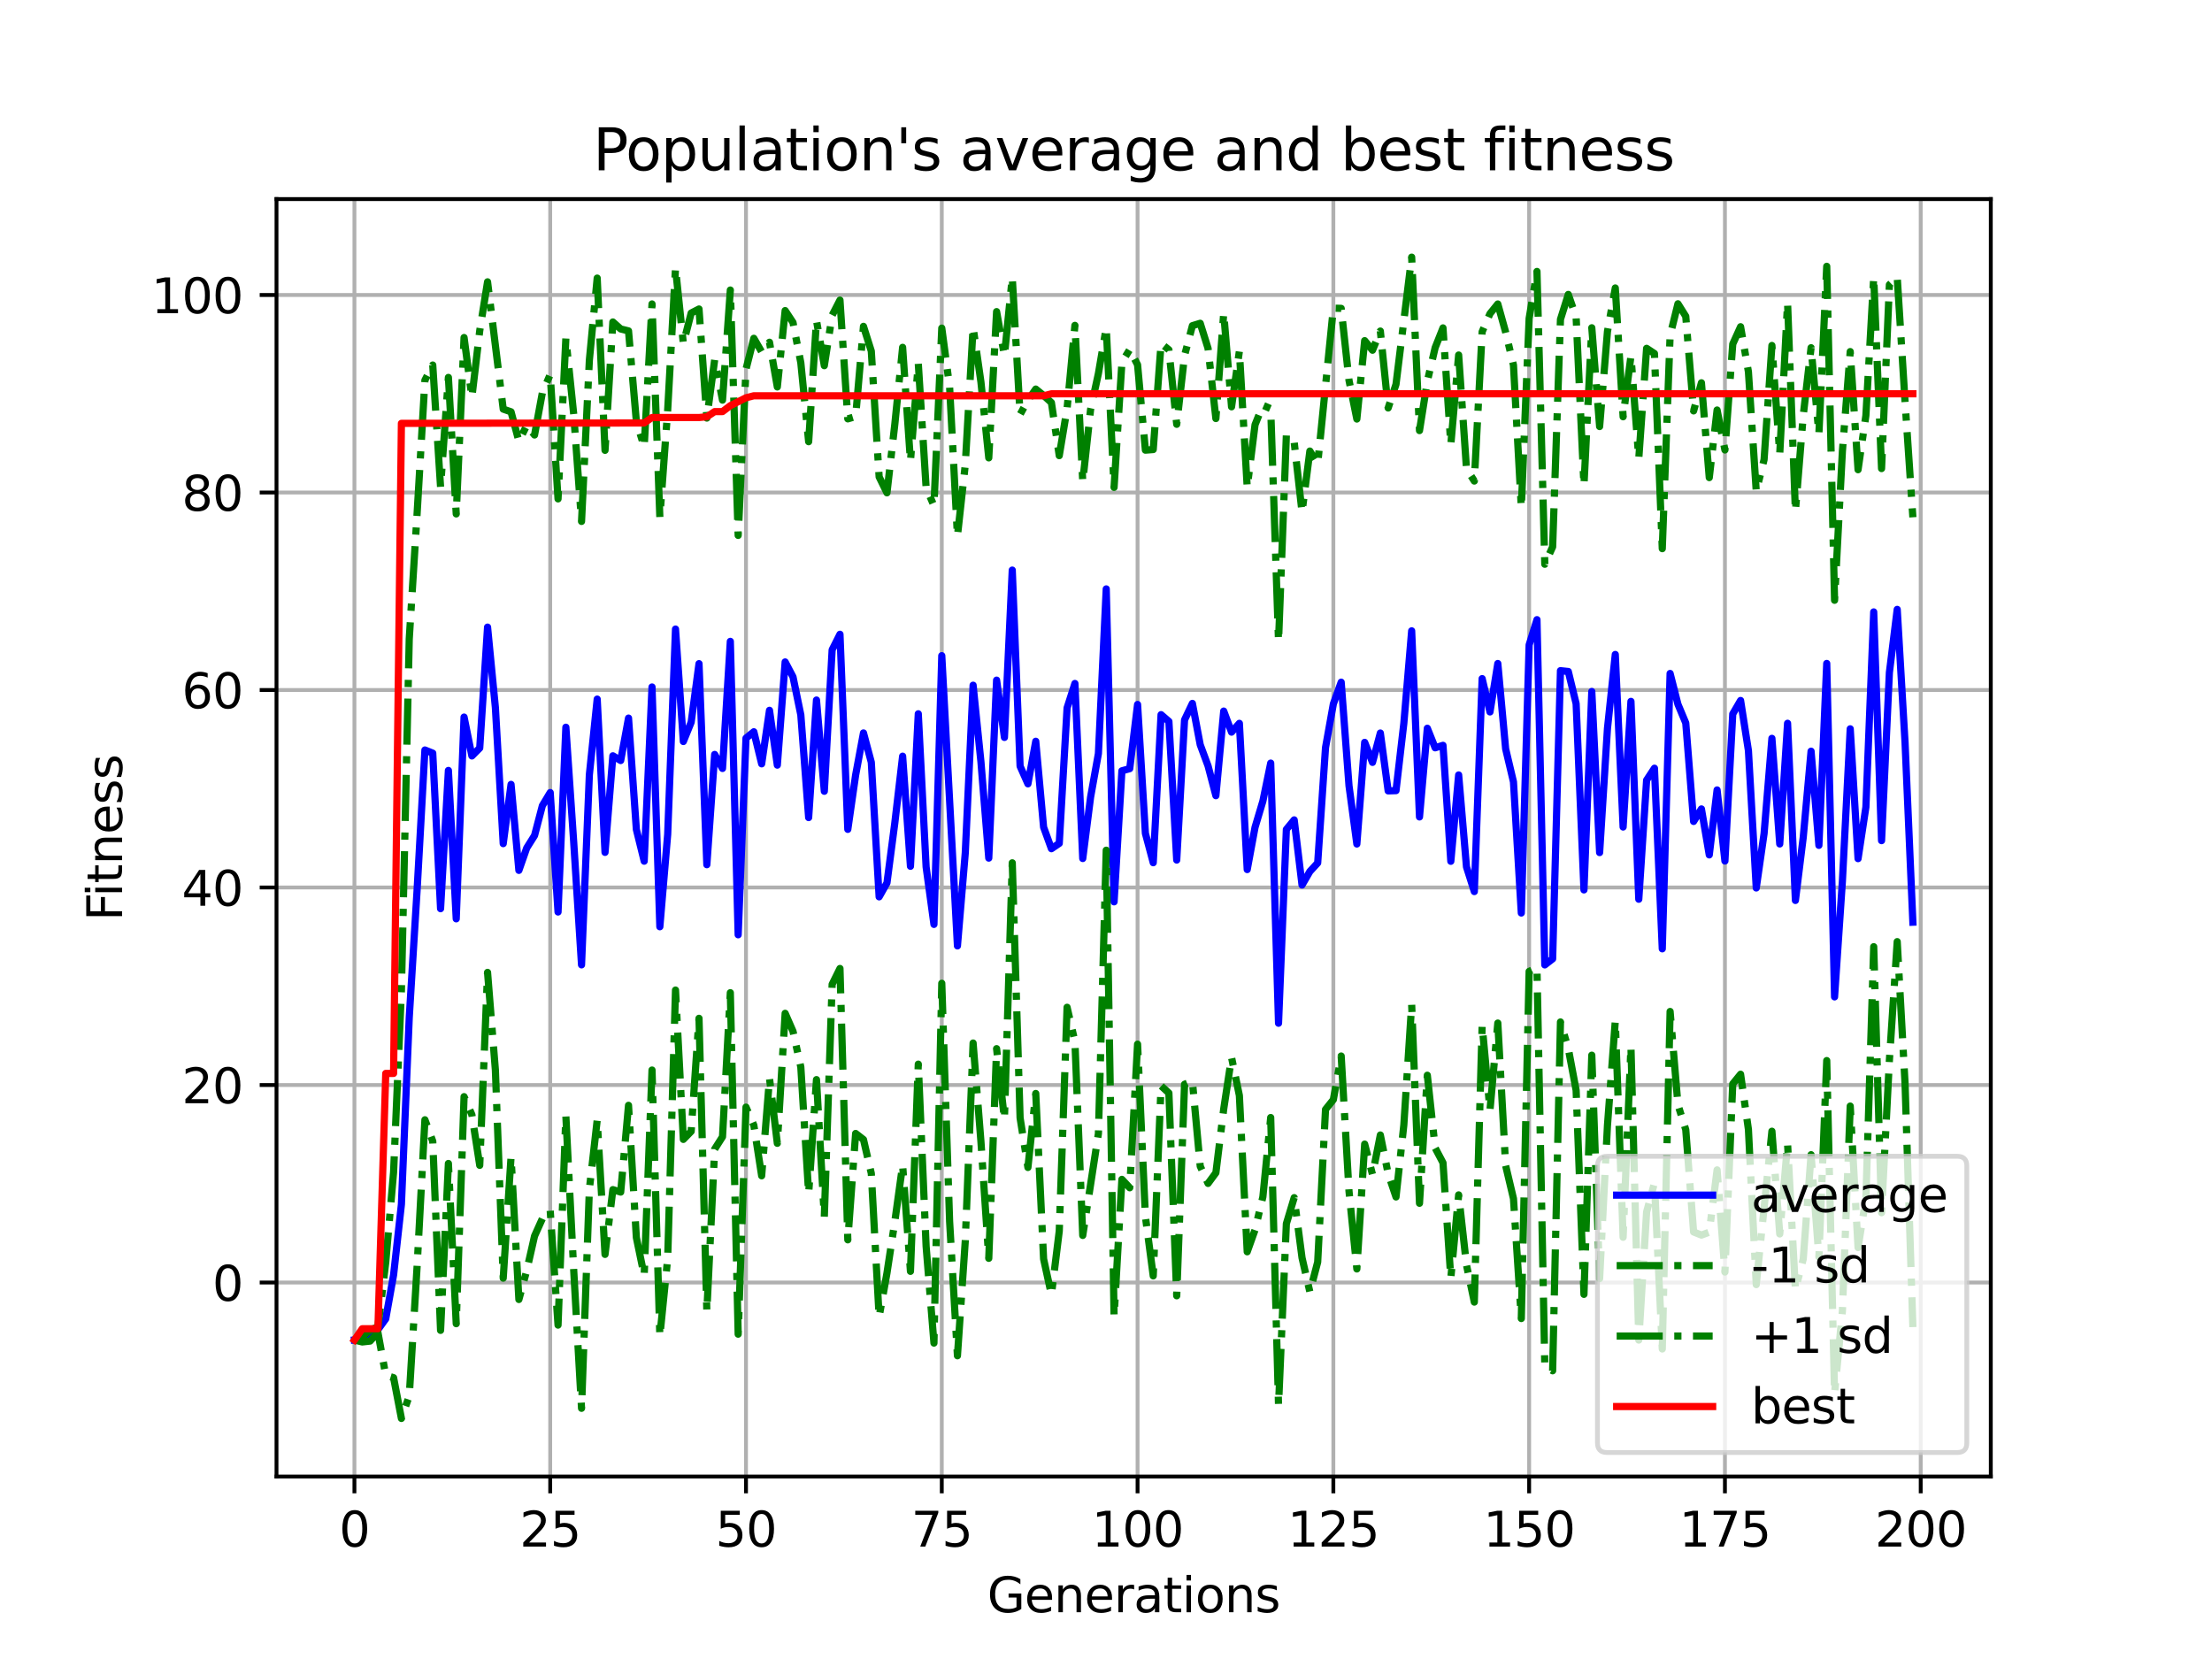 <?xml version="1.0" encoding="utf-8" standalone="no"?>
<!DOCTYPE svg PUBLIC "-//W3C//DTD SVG 1.1//EN"
  "http://www.w3.org/Graphics/SVG/1.1/DTD/svg11.dtd">
<svg xmlns:xlink="http://www.w3.org/1999/xlink" width="460.8pt" height="345.6pt" viewBox="0 0 460.8 345.6" xmlns="http://www.w3.org/2000/svg" version="1.1">
 <defs>
  <style type="text/css">*{stroke-linejoin: round; stroke-linecap: butt}</style>
 </defs>
 <g id="figure_1">
  <g id="patch_1">
   <path d="M 0 345.6 
L 460.8 345.6 
L 460.8 0 
L 0 0 
z
" style="fill: #ffffff"/>
  </g>
  <g id="axes_1">
   <g id="patch_2">
    <path d="M 57.6 307.584 
L 414.72 307.584 
L 414.72 41.472 
L 57.6 41.472 
z
" style="fill: #ffffff"/>
   </g>
   <g id="matplotlib.axis_1">
    <g id="xtick_1">
     <g id="line2d_1">
      <path d="M 73.833 307.584 
L 73.833 41.472 
" clip-path="url(#p648a06eda9)" style="fill: none; stroke: #b0b0b0; stroke-width: 0.8; stroke-linecap: square"/>
     </g>
     <g id="line2d_2">
      <defs>
       <path id="m2af82d0d90" d="M 0 0 
L 0 3.5 
" style="stroke: #000000; stroke-width: 0.8"/>
      </defs>
      <g>
       <use xlink:href="#m2af82d0d90" x="73.833" y="307.584" style="stroke: #000000; stroke-width: 0.8"/>
      </g>
     </g>
     <g id="text_1">
      <!-- 0 -->
      <g transform="translate(70.651 322.182)scale(0.1 -0.1)">
       <defs>
        <path id="DejaVuSans-30" d="M 2034 4250 
Q 1547 4250 1301 3770 
Q 1056 3291 1056 2328 
Q 1056 1369 1301 889 
Q 1547 409 2034 409 
Q 2525 409 2770 889 
Q 3016 1369 3016 2328 
Q 3016 3291 2770 3770 
Q 2525 4250 2034 4250 
z
M 2034 4750 
Q 2819 4750 3233 4129 
Q 3647 3509 3647 2328 
Q 3647 1150 3233 529 
Q 2819 -91 2034 -91 
Q 1250 -91 836 529 
Q 422 1150 422 2328 
Q 422 3509 836 4129 
Q 1250 4750 2034 4750 
z
" transform="scale(0.016)"/>
       </defs>
       <use xlink:href="#DejaVuSans-30"/>
      </g>
     </g>
    </g>
    <g id="xtick_2">
     <g id="line2d_3">
      <path d="M 114.618 307.584 
L 114.618 41.472 
" clip-path="url(#p648a06eda9)" style="fill: none; stroke: #b0b0b0; stroke-width: 0.8; stroke-linecap: square"/>
     </g>
     <g id="line2d_4">
      <g>
       <use xlink:href="#m2af82d0d90" x="114.618" y="307.584" style="stroke: #000000; stroke-width: 0.8"/>
      </g>
     </g>
     <g id="text_2">
      <!-- 25 -->
      <g transform="translate(108.256 322.182)scale(0.1 -0.1)">
       <defs>
        <path id="DejaVuSans-32" d="M 1228 531 
L 3431 531 
L 3431 0 
L 469 0 
L 469 531 
Q 828 903 1448 1529 
Q 2069 2156 2228 2338 
Q 2531 2678 2651 2914 
Q 2772 3150 2772 3378 
Q 2772 3750 2511 3984 
Q 2250 4219 1831 4219 
Q 1534 4219 1204 4116 
Q 875 4013 500 3803 
L 500 4441 
Q 881 4594 1212 4672 
Q 1544 4750 1819 4750 
Q 2544 4750 2975 4387 
Q 3406 4025 3406 3419 
Q 3406 3131 3298 2873 
Q 3191 2616 2906 2266 
Q 2828 2175 2409 1742 
Q 1991 1309 1228 531 
z
" transform="scale(0.016)"/>
        <path id="DejaVuSans-35" d="M 691 4666 
L 3169 4666 
L 3169 4134 
L 1269 4134 
L 1269 2991 
Q 1406 3038 1543 3061 
Q 1681 3084 1819 3084 
Q 2600 3084 3056 2656 
Q 3513 2228 3513 1497 
Q 3513 744 3044 326 
Q 2575 -91 1722 -91 
Q 1428 -91 1123 -41 
Q 819 9 494 109 
L 494 744 
Q 775 591 1075 516 
Q 1375 441 1709 441 
Q 2250 441 2565 725 
Q 2881 1009 2881 1497 
Q 2881 1984 2565 2268 
Q 2250 2553 1709 2553 
Q 1456 2553 1204 2497 
Q 953 2441 691 2322 
L 691 4666 
z
" transform="scale(0.016)"/>
       </defs>
       <use xlink:href="#DejaVuSans-32"/>
       <use xlink:href="#DejaVuSans-35" x="63.623"/>
      </g>
     </g>
    </g>
    <g id="xtick_3">
     <g id="line2d_5">
      <path d="M 155.404 307.584 
L 155.404 41.472 
" clip-path="url(#p648a06eda9)" style="fill: none; stroke: #b0b0b0; stroke-width: 0.8; stroke-linecap: square"/>
     </g>
     <g id="line2d_6">
      <g>
       <use xlink:href="#m2af82d0d90" x="155.404" y="307.584" style="stroke: #000000; stroke-width: 0.8"/>
      </g>
     </g>
     <g id="text_3">
      <!-- 50 -->
      <g transform="translate(149.042 322.182)scale(0.1 -0.1)">
       <use xlink:href="#DejaVuSans-35"/>
       <use xlink:href="#DejaVuSans-30" x="63.623"/>
      </g>
     </g>
    </g>
    <g id="xtick_4">
     <g id="line2d_7">
      <path d="M 196.19 307.584 
L 196.19 41.472 
" clip-path="url(#p648a06eda9)" style="fill: none; stroke: #b0b0b0; stroke-width: 0.8; stroke-linecap: square"/>
     </g>
     <g id="line2d_8">
      <g>
       <use xlink:href="#m2af82d0d90" x="196.19" y="307.584" style="stroke: #000000; stroke-width: 0.8"/>
      </g>
     </g>
     <g id="text_4">
      <!-- 75 -->
      <g transform="translate(189.827 322.182)scale(0.1 -0.1)">
       <defs>
        <path id="DejaVuSans-37" d="M 525 4666 
L 3525 4666 
L 3525 4397 
L 1831 0 
L 1172 0 
L 2766 4134 
L 525 4134 
L 525 4666 
z
" transform="scale(0.016)"/>
       </defs>
       <use xlink:href="#DejaVuSans-37"/>
       <use xlink:href="#DejaVuSans-35" x="63.623"/>
      </g>
     </g>
    </g>
    <g id="xtick_5">
     <g id="line2d_9">
      <path d="M 236.976 307.584 
L 236.976 41.472 
" clip-path="url(#p648a06eda9)" style="fill: none; stroke: #b0b0b0; stroke-width: 0.8; stroke-linecap: square"/>
     </g>
     <g id="line2d_10">
      <g>
       <use xlink:href="#m2af82d0d90" x="236.976" y="307.584" style="stroke: #000000; stroke-width: 0.8"/>
      </g>
     </g>
     <g id="text_5">
      <!-- 100 -->
      <g transform="translate(227.432 322.182)scale(0.1 -0.1)">
       <defs>
        <path id="DejaVuSans-31" d="M 794 531 
L 1825 531 
L 1825 4091 
L 703 3866 
L 703 4441 
L 1819 4666 
L 2450 4666 
L 2450 531 
L 3481 531 
L 3481 0 
L 794 0 
L 794 531 
z
" transform="scale(0.016)"/>
       </defs>
       <use xlink:href="#DejaVuSans-31"/>
       <use xlink:href="#DejaVuSans-30" x="63.623"/>
       <use xlink:href="#DejaVuSans-30" x="127.246"/>
      </g>
     </g>
    </g>
    <g id="xtick_6">
     <g id="line2d_11">
      <path d="M 277.761 307.584 
L 277.761 41.472 
" clip-path="url(#p648a06eda9)" style="fill: none; stroke: #b0b0b0; stroke-width: 0.8; stroke-linecap: square"/>
     </g>
     <g id="line2d_12">
      <g>
       <use xlink:href="#m2af82d0d90" x="277.761" y="307.584" style="stroke: #000000; stroke-width: 0.8"/>
      </g>
     </g>
     <g id="text_6">
      <!-- 125 -->
      <g transform="translate(268.218 322.182)scale(0.1 -0.1)">
       <use xlink:href="#DejaVuSans-31"/>
       <use xlink:href="#DejaVuSans-32" x="63.623"/>
       <use xlink:href="#DejaVuSans-35" x="127.246"/>
      </g>
     </g>
    </g>
    <g id="xtick_7">
     <g id="line2d_13">
      <path d="M 318.547 307.584 
L 318.547 41.472 
" clip-path="url(#p648a06eda9)" style="fill: none; stroke: #b0b0b0; stroke-width: 0.8; stroke-linecap: square"/>
     </g>
     <g id="line2d_14">
      <g>
       <use xlink:href="#m2af82d0d90" x="318.547" y="307.584" style="stroke: #000000; stroke-width: 0.8"/>
      </g>
     </g>
     <g id="text_7">
      <!-- 150 -->
      <g transform="translate(309.003 322.182)scale(0.1 -0.1)">
       <use xlink:href="#DejaVuSans-31"/>
       <use xlink:href="#DejaVuSans-35" x="63.623"/>
       <use xlink:href="#DejaVuSans-30" x="127.246"/>
      </g>
     </g>
    </g>
    <g id="xtick_8">
     <g id="line2d_15">
      <path d="M 359.333 307.584 
L 359.333 41.472 
" clip-path="url(#p648a06eda9)" style="fill: none; stroke: #b0b0b0; stroke-width: 0.8; stroke-linecap: square"/>
     </g>
     <g id="line2d_16">
      <g>
       <use xlink:href="#m2af82d0d90" x="359.333" y="307.584" style="stroke: #000000; stroke-width: 0.8"/>
      </g>
     </g>
     <g id="text_8">
      <!-- 175 -->
      <g transform="translate(349.789 322.182)scale(0.1 -0.1)">
       <use xlink:href="#DejaVuSans-31"/>
       <use xlink:href="#DejaVuSans-37" x="63.623"/>
       <use xlink:href="#DejaVuSans-35" x="127.246"/>
      </g>
     </g>
    </g>
    <g id="xtick_9">
     <g id="line2d_17">
      <path d="M 400.119 307.584 
L 400.119 41.472 
" clip-path="url(#p648a06eda9)" style="fill: none; stroke: #b0b0b0; stroke-width: 0.8; stroke-linecap: square"/>
     </g>
     <g id="line2d_18">
      <g>
       <use xlink:href="#m2af82d0d90" x="400.119" y="307.584" style="stroke: #000000; stroke-width: 0.8"/>
      </g>
     </g>
     <g id="text_9">
      <!-- 200 -->
      <g transform="translate(390.575 322.182)scale(0.1 -0.1)">
       <use xlink:href="#DejaVuSans-32"/>
       <use xlink:href="#DejaVuSans-30" x="63.623"/>
       <use xlink:href="#DejaVuSans-30" x="127.246"/>
      </g>
     </g>
    </g>
    <g id="text_10">
     <!-- Generations -->
     <g transform="translate(205.662 335.861)scale(0.1 -0.1)">
      <defs>
       <path id="DejaVuSans-47" d="M 3809 666 
L 3809 1919 
L 2778 1919 
L 2778 2438 
L 4434 2438 
L 4434 434 
Q 4069 175 3628 42 
Q 3188 -91 2688 -91 
Q 1594 -91 976 548 
Q 359 1188 359 2328 
Q 359 3472 976 4111 
Q 1594 4750 2688 4750 
Q 3144 4750 3555 4637 
Q 3966 4525 4313 4306 
L 4313 3634 
Q 3963 3931 3569 4081 
Q 3175 4231 2741 4231 
Q 1884 4231 1454 3753 
Q 1025 3275 1025 2328 
Q 1025 1384 1454 906 
Q 1884 428 2741 428 
Q 3075 428 3337 486 
Q 3600 544 3809 666 
z
" transform="scale(0.016)"/>
       <path id="DejaVuSans-65" d="M 3597 1894 
L 3597 1613 
L 953 1613 
Q 991 1019 1311 708 
Q 1631 397 2203 397 
Q 2534 397 2845 478 
Q 3156 559 3463 722 
L 3463 178 
Q 3153 47 2828 -22 
Q 2503 -91 2169 -91 
Q 1331 -91 842 396 
Q 353 884 353 1716 
Q 353 2575 817 3079 
Q 1281 3584 2069 3584 
Q 2775 3584 3186 3129 
Q 3597 2675 3597 1894 
z
M 3022 2063 
Q 3016 2534 2758 2815 
Q 2500 3097 2075 3097 
Q 1594 3097 1305 2825 
Q 1016 2553 972 2059 
L 3022 2063 
z
" transform="scale(0.016)"/>
       <path id="DejaVuSans-6e" d="M 3513 2113 
L 3513 0 
L 2938 0 
L 2938 2094 
Q 2938 2591 2744 2837 
Q 2550 3084 2163 3084 
Q 1697 3084 1428 2787 
Q 1159 2491 1159 1978 
L 1159 0 
L 581 0 
L 581 3500 
L 1159 3500 
L 1159 2956 
Q 1366 3272 1645 3428 
Q 1925 3584 2291 3584 
Q 2894 3584 3203 3211 
Q 3513 2838 3513 2113 
z
" transform="scale(0.016)"/>
       <path id="DejaVuSans-72" d="M 2631 2963 
Q 2534 3019 2420 3045 
Q 2306 3072 2169 3072 
Q 1681 3072 1420 2755 
Q 1159 2438 1159 1844 
L 1159 0 
L 581 0 
L 581 3500 
L 1159 3500 
L 1159 2956 
Q 1341 3275 1631 3429 
Q 1922 3584 2338 3584 
Q 2397 3584 2469 3576 
Q 2541 3569 2628 3553 
L 2631 2963 
z
" transform="scale(0.016)"/>
       <path id="DejaVuSans-61" d="M 2194 1759 
Q 1497 1759 1228 1600 
Q 959 1441 959 1056 
Q 959 750 1161 570 
Q 1363 391 1709 391 
Q 2188 391 2477 730 
Q 2766 1069 2766 1631 
L 2766 1759 
L 2194 1759 
z
M 3341 1997 
L 3341 0 
L 2766 0 
L 2766 531 
Q 2569 213 2275 61 
Q 1981 -91 1556 -91 
Q 1019 -91 701 211 
Q 384 513 384 1019 
Q 384 1609 779 1909 
Q 1175 2209 1959 2209 
L 2766 2209 
L 2766 2266 
Q 2766 2663 2505 2880 
Q 2244 3097 1772 3097 
Q 1472 3097 1187 3025 
Q 903 2953 641 2809 
L 641 3341 
Q 956 3463 1253 3523 
Q 1550 3584 1831 3584 
Q 2591 3584 2966 3190 
Q 3341 2797 3341 1997 
z
" transform="scale(0.016)"/>
       <path id="DejaVuSans-74" d="M 1172 4494 
L 1172 3500 
L 2356 3500 
L 2356 3053 
L 1172 3053 
L 1172 1153 
Q 1172 725 1289 603 
Q 1406 481 1766 481 
L 2356 481 
L 2356 0 
L 1766 0 
Q 1100 0 847 248 
Q 594 497 594 1153 
L 594 3053 
L 172 3053 
L 172 3500 
L 594 3500 
L 594 4494 
L 1172 4494 
z
" transform="scale(0.016)"/>
       <path id="DejaVuSans-69" d="M 603 3500 
L 1178 3500 
L 1178 0 
L 603 0 
L 603 3500 
z
M 603 4863 
L 1178 4863 
L 1178 4134 
L 603 4134 
L 603 4863 
z
" transform="scale(0.016)"/>
       <path id="DejaVuSans-6f" d="M 1959 3097 
Q 1497 3097 1228 2736 
Q 959 2375 959 1747 
Q 959 1119 1226 758 
Q 1494 397 1959 397 
Q 2419 397 2687 759 
Q 2956 1122 2956 1747 
Q 2956 2369 2687 2733 
Q 2419 3097 1959 3097 
z
M 1959 3584 
Q 2709 3584 3137 3096 
Q 3566 2609 3566 1747 
Q 3566 888 3137 398 
Q 2709 -91 1959 -91 
Q 1206 -91 779 398 
Q 353 888 353 1747 
Q 353 2609 779 3096 
Q 1206 3584 1959 3584 
z
" transform="scale(0.016)"/>
       <path id="DejaVuSans-73" d="M 2834 3397 
L 2834 2853 
Q 2591 2978 2328 3040 
Q 2066 3103 1784 3103 
Q 1356 3103 1142 2972 
Q 928 2841 928 2578 
Q 928 2378 1081 2264 
Q 1234 2150 1697 2047 
L 1894 2003 
Q 2506 1872 2764 1633 
Q 3022 1394 3022 966 
Q 3022 478 2636 193 
Q 2250 -91 1575 -91 
Q 1294 -91 989 -36 
Q 684 19 347 128 
L 347 722 
Q 666 556 975 473 
Q 1284 391 1588 391 
Q 1994 391 2212 530 
Q 2431 669 2431 922 
Q 2431 1156 2273 1281 
Q 2116 1406 1581 1522 
L 1381 1569 
Q 847 1681 609 1914 
Q 372 2147 372 2553 
Q 372 3047 722 3315 
Q 1072 3584 1716 3584 
Q 2034 3584 2315 3537 
Q 2597 3491 2834 3397 
z
" transform="scale(0.016)"/>
      </defs>
      <use xlink:href="#DejaVuSans-47"/>
      <use xlink:href="#DejaVuSans-65" x="77.49"/>
      <use xlink:href="#DejaVuSans-6e" x="139.014"/>
      <use xlink:href="#DejaVuSans-65" x="202.393"/>
      <use xlink:href="#DejaVuSans-72" x="263.916"/>
      <use xlink:href="#DejaVuSans-61" x="305.029"/>
      <use xlink:href="#DejaVuSans-74" x="366.309"/>
      <use xlink:href="#DejaVuSans-69" x="405.518"/>
      <use xlink:href="#DejaVuSans-6f" x="433.301"/>
      <use xlink:href="#DejaVuSans-6e" x="494.482"/>
      <use xlink:href="#DejaVuSans-73" x="557.861"/>
     </g>
    </g>
   </g>
   <g id="matplotlib.axis_2">
    <g id="ytick_1">
     <g id="line2d_19">
      <path d="M 57.6 267.173 
L 414.72 267.173 
" clip-path="url(#p648a06eda9)" style="fill: none; stroke: #b0b0b0; stroke-width: 0.8; stroke-linecap: square"/>
     </g>
     <g id="line2d_20">
      <defs>
       <path id="m38035bdfb0" d="M 0 0 
L -3.5 0 
" style="stroke: #000000; stroke-width: 0.8"/>
      </defs>
      <g>
       <use xlink:href="#m38035bdfb0" x="57.6" y="267.173" style="stroke: #000000; stroke-width: 0.8"/>
      </g>
     </g>
     <g id="text_11">
      <!-- 0 -->
      <g transform="translate(44.237 270.972)scale(0.1 -0.1)">
       <use xlink:href="#DejaVuSans-30"/>
      </g>
     </g>
    </g>
    <g id="ytick_2">
     <g id="line2d_21">
      <path d="M 57.6 226.029 
L 414.72 226.029 
" clip-path="url(#p648a06eda9)" style="fill: none; stroke: #b0b0b0; stroke-width: 0.8; stroke-linecap: square"/>
     </g>
     <g id="line2d_22">
      <g>
       <use xlink:href="#m38035bdfb0" x="57.6" y="226.029" style="stroke: #000000; stroke-width: 0.8"/>
      </g>
     </g>
     <g id="text_12">
      <!-- 20 -->
      <g transform="translate(37.875 229.828)scale(0.1 -0.1)">
       <use xlink:href="#DejaVuSans-32"/>
       <use xlink:href="#DejaVuSans-30" x="63.623"/>
      </g>
     </g>
    </g>
    <g id="ytick_3">
     <g id="line2d_23">
      <path d="M 57.6 184.884 
L 414.72 184.884 
" clip-path="url(#p648a06eda9)" style="fill: none; stroke: #b0b0b0; stroke-width: 0.8; stroke-linecap: square"/>
     </g>
     <g id="line2d_24">
      <g>
       <use xlink:href="#m38035bdfb0" x="57.6" y="184.884" style="stroke: #000000; stroke-width: 0.8"/>
      </g>
     </g>
     <g id="text_13">
      <!-- 40 -->
      <g transform="translate(37.875 188.684)scale(0.1 -0.1)">
       <defs>
        <path id="DejaVuSans-34" d="M 2419 4116 
L 825 1625 
L 2419 1625 
L 2419 4116 
z
M 2253 4666 
L 3047 4666 
L 3047 1625 
L 3713 1625 
L 3713 1100 
L 3047 1100 
L 3047 0 
L 2419 0 
L 2419 1100 
L 313 1100 
L 313 1709 
L 2253 4666 
z
" transform="scale(0.016)"/>
       </defs>
       <use xlink:href="#DejaVuSans-34"/>
       <use xlink:href="#DejaVuSans-30" x="63.623"/>
      </g>
     </g>
    </g>
    <g id="ytick_4">
     <g id="line2d_25">
      <path d="M 57.6 143.74 
L 414.72 143.74 
" clip-path="url(#p648a06eda9)" style="fill: none; stroke: #b0b0b0; stroke-width: 0.8; stroke-linecap: square"/>
     </g>
     <g id="line2d_26">
      <g>
       <use xlink:href="#m38035bdfb0" x="57.6" y="143.74" style="stroke: #000000; stroke-width: 0.8"/>
      </g>
     </g>
     <g id="text_14">
      <!-- 60 -->
      <g transform="translate(37.875 147.54)scale(0.1 -0.1)">
       <defs>
        <path id="DejaVuSans-36" d="M 2113 2584 
Q 1688 2584 1439 2293 
Q 1191 2003 1191 1497 
Q 1191 994 1439 701 
Q 1688 409 2113 409 
Q 2538 409 2786 701 
Q 3034 994 3034 1497 
Q 3034 2003 2786 2293 
Q 2538 2584 2113 2584 
z
M 3366 4563 
L 3366 3988 
Q 3128 4100 2886 4159 
Q 2644 4219 2406 4219 
Q 1781 4219 1451 3797 
Q 1122 3375 1075 2522 
Q 1259 2794 1537 2939 
Q 1816 3084 2150 3084 
Q 2853 3084 3261 2657 
Q 3669 2231 3669 1497 
Q 3669 778 3244 343 
Q 2819 -91 2113 -91 
Q 1303 -91 875 529 
Q 447 1150 447 2328 
Q 447 3434 972 4092 
Q 1497 4750 2381 4750 
Q 2619 4750 2861 4703 
Q 3103 4656 3366 4563 
z
" transform="scale(0.016)"/>
       </defs>
       <use xlink:href="#DejaVuSans-36"/>
       <use xlink:href="#DejaVuSans-30" x="63.623"/>
      </g>
     </g>
    </g>
    <g id="ytick_5">
     <g id="line2d_27">
      <path d="M 57.6 102.596 
L 414.72 102.596 
" clip-path="url(#p648a06eda9)" style="fill: none; stroke: #b0b0b0; stroke-width: 0.8; stroke-linecap: square"/>
     </g>
     <g id="line2d_28">
      <g>
       <use xlink:href="#m38035bdfb0" x="57.6" y="102.596" style="stroke: #000000; stroke-width: 0.8"/>
      </g>
     </g>
     <g id="text_15">
      <!-- 80 -->
      <g transform="translate(37.875 106.395)scale(0.1 -0.1)">
       <defs>
        <path id="DejaVuSans-38" d="M 2034 2216 
Q 1584 2216 1326 1975 
Q 1069 1734 1069 1313 
Q 1069 891 1326 650 
Q 1584 409 2034 409 
Q 2484 409 2743 651 
Q 3003 894 3003 1313 
Q 3003 1734 2745 1975 
Q 2488 2216 2034 2216 
z
M 1403 2484 
Q 997 2584 770 2862 
Q 544 3141 544 3541 
Q 544 4100 942 4425 
Q 1341 4750 2034 4750 
Q 2731 4750 3128 4425 
Q 3525 4100 3525 3541 
Q 3525 3141 3298 2862 
Q 3072 2584 2669 2484 
Q 3125 2378 3379 2068 
Q 3634 1759 3634 1313 
Q 3634 634 3220 271 
Q 2806 -91 2034 -91 
Q 1263 -91 848 271 
Q 434 634 434 1313 
Q 434 1759 690 2068 
Q 947 2378 1403 2484 
z
M 1172 3481 
Q 1172 3119 1398 2916 
Q 1625 2713 2034 2713 
Q 2441 2713 2670 2916 
Q 2900 3119 2900 3481 
Q 2900 3844 2670 4047 
Q 2441 4250 2034 4250 
Q 1625 4250 1398 4047 
Q 1172 3844 1172 3481 
z
" transform="scale(0.016)"/>
       </defs>
       <use xlink:href="#DejaVuSans-38"/>
       <use xlink:href="#DejaVuSans-30" x="63.623"/>
      </g>
     </g>
    </g>
    <g id="ytick_6">
     <g id="line2d_29">
      <path d="M 57.6 61.452 
L 414.72 61.452 
" clip-path="url(#p648a06eda9)" style="fill: none; stroke: #b0b0b0; stroke-width: 0.8; stroke-linecap: square"/>
     </g>
     <g id="line2d_30">
      <g>
       <use xlink:href="#m38035bdfb0" x="57.6" y="61.452" style="stroke: #000000; stroke-width: 0.8"/>
      </g>
     </g>
     <g id="text_16">
      <!-- 100 -->
      <g transform="translate(31.512 65.251)scale(0.1 -0.1)">
       <use xlink:href="#DejaVuSans-31"/>
       <use xlink:href="#DejaVuSans-30" x="63.623"/>
       <use xlink:href="#DejaVuSans-30" x="127.246"/>
      </g>
     </g>
    </g>
    <g id="text_17">
     <!-- Fitness -->
     <g transform="translate(25.433 191.845)rotate(-90)scale(0.1 -0.1)">
      <defs>
       <path id="DejaVuSans-46" d="M 628 4666 
L 3309 4666 
L 3309 4134 
L 1259 4134 
L 1259 2759 
L 3109 2759 
L 3109 2228 
L 1259 2228 
L 1259 0 
L 628 0 
L 628 4666 
z
" transform="scale(0.016)"/>
      </defs>
      <use xlink:href="#DejaVuSans-46"/>
      <use xlink:href="#DejaVuSans-69" x="50.27"/>
      <use xlink:href="#DejaVuSans-74" x="78.053"/>
      <use xlink:href="#DejaVuSans-6e" x="117.262"/>
      <use xlink:href="#DejaVuSans-65" x="180.641"/>
      <use xlink:href="#DejaVuSans-73" x="242.164"/>
      <use xlink:href="#DejaVuSans-73" x="294.264"/>
     </g>
    </g>
   </g>
   <g id="line2d_31">
    <path d="M 73.833 279.158 
L 75.464 279.041 
L 77.096 278.219 
L 78.727 276.991 
L 80.358 274.734 
L 81.99 265.594 
L 83.621 250.889 
L 85.253 211.956 
L 86.884 185.494 
L 88.516 156.238 
L 90.147 156.894 
L 91.778 189.296 
L 93.41 160.497 
L 95.041 191.406 
L 96.673 149.383 
L 98.304 157.476 
L 99.936 155.831 
L 101.567 130.64 
L 103.198 147.405 
L 104.83 175.745 
L 106.461 163.406 
L 108.093 181.313 
L 109.724 176.651 
L 111.356 174.052 
L 112.987 167.828 
L 114.618 165.106 
L 116.25 189.983 
L 117.881 151.498 
L 119.513 175.417 
L 121.144 200.997 
L 122.776 161.377 
L 124.407 145.639 
L 126.038 177.563 
L 127.67 157.449 
L 129.301 158.43 
L 130.933 149.595 
L 132.564 172.783 
L 134.196 179.399 
L 135.827 143.114 
L 137.458 193.056 
L 139.09 173.802 
L 140.721 131.049 
L 142.353 154.466 
L 143.984 150.447 
L 145.616 138.252 
L 147.247 180.132 
L 148.879 157.164 
L 150.51 160.082 
L 152.141 133.61 
L 153.773 194.732 
L 155.404 153.777 
L 157.036 152.442 
L 158.667 159.122 
L 160.299 147.973 
L 161.93 159.39 
L 163.561 137.896 
L 165.193 141.007 
L 166.824 148.919 
L 168.456 170.316 
L 170.087 145.831 
L 171.719 164.834 
L 173.35 135.366 
L 174.981 132.134 
L 176.613 172.767 
L 178.244 161.446 
L 179.876 152.685 
L 181.507 158.796 
L 183.139 186.826 
L 184.77 183.931 
L 186.401 171.468 
L 188.033 157.526 
L 189.664 180.463 
L 191.296 148.699 
L 192.927 180.595 
L 194.559 192.569 
L 196.19 136.592 
L 199.453 197.047 
L 201.084 177.688 
L 202.716 142.742 
L 204.347 158.69 
L 205.979 178.757 
L 207.61 141.687 
L 209.241 153.618 
L 210.873 118.763 
L 212.504 159.608 
L 214.136 163.286 
L 215.767 154.421 
L 217.399 172.314 
L 219.03 176.798 
L 220.661 175.69 
L 222.293 147.478 
L 223.924 142.382 
L 225.556 178.844 
L 227.187 166.071 
L 228.819 156.978 
L 230.45 122.683 
L 232.081 187.866 
L 233.713 160.576 
L 235.344 160.123 
L 236.976 146.755 
L 238.607 173.604 
L 240.239 179.72 
L 241.87 148.878 
L 243.501 150.285 
L 245.133 179.163 
L 246.764 149.965 
L 248.396 146.535 
L 250.027 155.144 
L 251.659 159.55 
L 253.29 165.754 
L 254.921 148.133 
L 256.553 152.517 
L 258.184 150.685 
L 259.816 181.145 
L 261.447 172.34 
L 263.079 166.875 
L 264.71 158.967 
L 266.341 213.158 
L 267.973 172.784 
L 269.604 170.798 
L 271.236 184.366 
L 272.867 181.544 
L 274.499 179.768 
L 276.13 155.738 
L 277.761 146.64 
L 279.393 142.113 
L 281.024 163.701 
L 282.656 175.82 
L 284.287 154.65 
L 285.919 158.817 
L 287.55 152.702 
L 289.181 164.755 
L 290.813 164.702 
L 292.444 150.692 
L 294.076 131.417 
L 295.707 170.182 
L 297.339 151.708 
L 298.97 155.78 
L 300.601 155.268 
L 302.233 179.421 
L 303.864 161.436 
L 305.496 180.585 
L 307.127 185.729 
L 308.759 141.368 
L 310.39 148.307 
L 312.021 138.223 
L 313.653 156.001 
L 315.284 162.882 
L 316.916 190.196 
L 318.547 134.343 
L 320.179 129.088 
L 321.81 201.005 
L 323.441 199.74 
L 325.073 139.713 
L 326.704 139.885 
L 328.336 146.599 
L 329.967 185.381 
L 331.599 144.047 
L 333.23 177.607 
L 334.862 151.763 
L 336.493 136.338 
L 338.124 172.282 
L 339.756 146.111 
L 341.387 187.326 
L 343.019 162.52 
L 344.65 160.034 
L 346.282 197.656 
L 347.913 140.295 
L 349.544 146.704 
L 351.176 150.616 
L 352.807 171.12 
L 354.439 168.517 
L 356.07 178.09 
L 357.702 164.561 
L 359.333 179.362 
L 360.964 148.731 
L 362.596 145.923 
L 364.227 156.356 
L 365.859 184.978 
L 367.49 173.642 
L 369.122 153.812 
L 370.753 175.811 
L 372.384 150.676 
L 374.016 187.579 
L 375.647 174.417 
L 377.279 156.49 
L 378.91 176.102 
L 380.542 138.21 
L 382.173 207.667 
L 383.804 183.58 
L 385.436 151.828 
L 387.067 178.869 
L 388.699 168.14 
L 390.33 127.475 
L 391.962 175.121 
L 393.593 140.104 
L 395.224 126.948 
L 396.856 154.688 
L 398.487 192.109 
L 398.487 192.109 
" clip-path="url(#p648a06eda9)" style="fill: none; stroke: #0000ff; stroke-width: 1.5; stroke-linecap: square"/>
   </g>
   <g id="line2d_32">
    <path d="M 73.833 279.158 
L 75.464 279.554 
L 77.096 279.373 
L 78.727 277.572 
L 80.358 286.506 
L 81.99 286.998 
L 83.621 295.488 
L 85.253 290.808 
L 86.884 263.903 
L 88.516 233.272 
L 90.147 237.743 
L 91.778 277.139 
L 93.41 242.372 
L 95.041 275.751 
L 96.673 228.452 
L 98.304 232.221 
L 99.936 242.763 
L 101.567 202.567 
L 103.198 222.92 
L 104.83 266.265 
L 106.461 241.022 
L 108.093 270.706 
L 109.724 264.683 
L 111.356 257.486 
L 112.987 253.858 
L 114.618 252.187 
L 116.25 276.04 
L 117.881 232.515 
L 119.513 264.57 
L 121.144 293.374 
L 122.776 247.738 
L 124.407 233.345 
L 126.038 261.314 
L 127.67 247.822 
L 129.301 248.332 
L 130.933 230.259 
L 132.564 257.795 
L 134.196 265.702 
L 135.827 222.907 
L 137.458 278.346 
L 139.09 262.18 
L 140.721 206.251 
L 142.353 237.357 
L 143.984 235.68 
L 145.616 212.134 
L 147.247 273.174 
L 148.879 239.381 
L 150.51 236.807 
L 152.141 206.799 
L 153.773 277.932 
L 155.404 230.636 
L 157.036 234.408 
L 158.667 244.941 
L 160.299 224.649 
L 161.93 238.173 
L 163.561 211.093 
L 165.193 214.837 
L 166.824 222.277 
L 168.456 248.619 
L 170.087 224.904 
L 171.719 253.49 
L 173.35 205.05 
L 174.981 201.753 
L 176.613 258.28 
L 178.244 236.12 
L 179.876 237.387 
L 181.507 244.446 
L 183.139 274.308 
L 184.77 265.198 
L 186.401 254.509 
L 188.033 242.697 
L 189.664 264.843 
L 191.296 221.679 
L 192.927 259.622 
L 194.559 279.787 
L 196.19 204.832 
L 197.821 254.417 
L 199.453 282.43 
L 201.084 258.536 
L 202.716 217.283 
L 204.347 237.795 
L 205.979 262.131 
L 207.61 218.457 
L 209.241 233.138 
L 210.873 179.74 
L 212.504 232.867 
L 214.136 243.204 
L 215.767 227.791 
L 217.399 262.25 
L 219.03 269.72 
L 220.661 256.457 
L 222.293 209.836 
L 223.924 216.983 
L 225.556 257.363 
L 228.819 236.153 
L 230.45 177.114 
L 232.081 274.198 
L 233.713 245.685 
L 235.344 247.435 
L 236.976 217.521 
L 238.607 253.431 
L 240.239 265.793 
L 241.87 226.194 
L 243.501 227.7 
L 245.133 269.937 
L 246.764 225.876 
L 248.396 225.226 
L 250.027 242.942 
L 251.659 246.529 
L 253.29 244.316 
L 254.921 231.023 
L 256.553 220.29 
L 258.184 228.224 
L 259.816 260.772 
L 261.447 256.199 
L 263.079 249.328 
L 264.71 232.8 
L 266.341 292.717 
L 267.973 254.921 
L 269.604 249.493 
L 271.236 262.028 
L 272.867 269.124 
L 274.499 262.9 
L 276.13 231.117 
L 277.761 229.082 
L 279.393 219.988 
L 281.024 248.16 
L 282.656 264.346 
L 284.287 238.335 
L 285.919 244.678 
L 287.55 236.44 
L 289.181 244.523 
L 290.813 249.346 
L 292.444 234.353 
L 294.076 209.267 
L 295.707 250.665 
L 297.339 223.992 
L 298.97 239.138 
L 300.601 242.228 
L 302.233 266.221 
L 303.864 248.917 
L 305.496 263.519 
L 307.127 271.246 
L 308.759 213.624 
L 310.39 231.269 
L 312.021 213.122 
L 313.653 242.81 
L 315.284 249.692 
L 316.916 274.675 
L 318.547 202.357 
L 320.179 201.63 
L 321.81 284.468 
L 323.441 285.56 
L 325.073 212.896 
L 326.704 218.436 
L 328.336 227.133 
L 329.967 269.637 
L 331.599 219.813 
L 333.23 266.358 
L 334.862 234.468 
L 336.493 212.688 
L 338.124 257.746 
L 339.756 218.048 
L 341.387 279.16 
L 343.019 252.477 
L 344.65 246.425 
L 346.282 281.014 
L 347.913 210.709 
L 349.544 230.126 
L 351.176 235.339 
L 352.807 256.639 
L 354.439 257.293 
L 356.07 256.686 
L 357.702 243.709 
L 359.333 264.985 
L 360.964 225.792 
L 362.596 223.783 
L 364.227 235.272 
L 365.859 267.606 
L 369.122 235.655 
L 370.753 257.055 
L 372.384 238.258 
L 374.016 268.648 
L 375.647 262.273 
L 377.279 240.544 
L 378.91 261.849 
L 380.542 220.939 
L 382.173 290.288 
L 383.804 273.14 
L 385.436 230.415 
L 387.067 259.89 
L 388.699 249.719 
L 390.33 197.215 
L 391.962 252.629 
L 393.593 220.896 
L 395.224 196.159 
L 396.856 225.688 
L 398.487 276.458 
L 398.487 276.458 
" clip-path="url(#p648a06eda9)" style="fill: none; stroke-dasharray: 9.6,2.4,1.5,2.4; stroke-dashoffset: 0; stroke: #008000; stroke-width: 1.5"/>
   </g>
   <g id="line2d_33">
    <path d="M 73.833 279.158 
L 75.464 278.528 
L 77.096 277.064 
L 78.727 276.411 
L 80.358 262.963 
L 81.99 244.189 
L 83.621 206.291 
L 85.253 133.104 
L 86.884 107.085 
L 88.516 79.205 
L 90.147 76.044 
L 91.778 101.453 
L 93.41 78.621 
L 95.041 107.06 
L 96.673 70.314 
L 98.304 82.731 
L 99.936 68.898 
L 101.567 58.712 
L 104.83 85.226 
L 106.461 85.789 
L 108.093 91.921 
L 109.724 88.62 
L 111.356 90.619 
L 112.987 81.799 
L 114.618 78.024 
L 116.25 103.927 
L 117.881 70.481 
L 119.513 86.263 
L 121.144 108.62 
L 122.776 75.016 
L 124.407 57.933 
L 126.038 93.812 
L 127.67 67.076 
L 129.301 68.528 
L 130.933 68.931 
L 132.564 87.771 
L 134.196 93.096 
L 135.827 63.321 
L 137.458 107.767 
L 139.09 85.424 
L 140.721 55.848 
L 142.353 71.574 
L 143.984 65.214 
L 145.616 64.369 
L 147.247 87.09 
L 148.879 74.947 
L 150.51 83.356 
L 152.141 60.421 
L 153.773 111.533 
L 155.404 76.918 
L 157.036 70.476 
L 158.667 73.304 
L 160.299 71.296 
L 161.93 80.607 
L 163.561 64.699 
L 165.193 67.177 
L 166.824 75.562 
L 168.456 92.012 
L 170.087 66.759 
L 171.719 76.178 
L 173.35 65.682 
L 174.981 62.514 
L 176.613 87.255 
L 178.244 86.772 
L 179.876 67.984 
L 181.507 73.146 
L 183.139 99.344 
L 184.77 102.663 
L 186.401 88.428 
L 188.033 72.356 
L 189.664 96.084 
L 191.296 75.719 
L 192.927 101.568 
L 194.559 105.352 
L 196.19 68.353 
L 197.821 80.575 
L 199.453 111.665 
L 201.084 96.84 
L 202.716 68.2 
L 204.347 79.584 
L 205.979 95.383 
L 207.61 64.917 
L 209.241 74.099 
L 210.873 57.787 
L 212.504 86.348 
L 214.136 83.368 
L 215.767 81.051 
L 217.399 82.378 
L 219.03 83.876 
L 220.661 94.922 
L 222.293 85.12 
L 223.924 67.781 
L 225.556 100.326 
L 227.187 85.316 
L 228.819 77.803 
L 230.45 68.252 
L 232.081 101.533 
L 233.713 75.467 
L 235.344 72.811 
L 236.976 75.99 
L 238.607 93.776 
L 240.239 93.647 
L 241.87 71.563 
L 243.501 72.869 
L 245.133 88.388 
L 246.764 74.054 
L 248.396 67.845 
L 250.027 67.346 
L 251.659 72.57 
L 253.29 87.191 
L 254.921 65.244 
L 256.553 84.745 
L 258.184 73.146 
L 259.816 101.517 
L 261.447 88.481 
L 263.079 84.423 
L 264.71 85.134 
L 266.341 133.599 
L 267.973 90.647 
L 269.604 92.103 
L 271.236 106.704 
L 272.867 93.964 
L 274.499 96.636 
L 277.761 64.198 
L 279.393 64.238 
L 281.024 79.242 
L 282.656 87.294 
L 284.287 70.965 
L 285.919 72.957 
L 287.55 68.964 
L 289.181 84.986 
L 290.813 80.058 
L 294.076 53.568 
L 295.707 89.699 
L 297.339 79.424 
L 298.97 72.423 
L 300.601 68.308 
L 302.233 92.621 
L 303.864 73.955 
L 305.496 97.651 
L 307.127 100.212 
L 308.759 69.112 
L 310.39 65.345 
L 312.021 63.325 
L 313.653 69.192 
L 315.284 76.071 
L 316.916 105.717 
L 318.547 66.328 
L 320.179 56.546 
L 321.81 117.542 
L 323.441 113.919 
L 325.073 66.53 
L 326.704 61.334 
L 328.336 66.066 
L 329.967 101.125 
L 331.599 68.281 
L 333.23 88.857 
L 334.862 69.059 
L 336.493 59.989 
L 338.124 86.817 
L 339.756 74.174 
L 341.387 95.493 
L 343.019 72.563 
L 344.65 73.644 
L 346.282 114.298 
L 347.913 69.882 
L 349.544 63.281 
L 351.176 65.893 
L 352.807 85.601 
L 354.439 79.741 
L 356.07 99.494 
L 357.702 85.413 
L 359.333 93.739 
L 360.964 71.669 
L 362.596 68.064 
L 364.227 77.441 
L 365.859 102.35 
L 367.49 95.746 
L 369.122 71.969 
L 370.753 94.567 
L 372.384 63.093 
L 374.016 106.511 
L 375.647 86.561 
L 377.279 72.436 
L 378.91 90.355 
L 380.542 55.481 
L 382.173 125.046 
L 383.804 94.019 
L 385.436 73.241 
L 387.067 97.849 
L 388.699 86.561 
L 390.33 57.735 
L 391.962 97.612 
L 393.593 59.312 
L 395.224 57.738 
L 396.856 83.687 
L 398.487 107.76 
L 398.487 107.76 
" clip-path="url(#p648a06eda9)" style="fill: none; stroke-dasharray: 9.6,2.4,1.5,2.4; stroke-dashoffset: 0; stroke: #008000; stroke-width: 1.5"/>
   </g>
   <g id="line2d_34">
    <path d="M 73.833 279.158 
L 75.464 276.805 
L 78.727 276.805 
L 80.358 223.613 
L 81.99 223.613 
L 83.621 88.193 
L 93.41 88.172 
L 134.196 88.116 
L 135.827 86.979 
L 145.616 86.979 
L 147.247 86.824 
L 148.879 85.741 
L 150.51 85.741 
L 152.141 84.506 
L 155.404 82.861 
L 157.036 82.449 
L 217.399 82.449 
L 219.03 82.038 
L 398.487 82.038 
L 398.487 82.038 
" clip-path="url(#p648a06eda9)" style="fill: none; stroke: #ff0000; stroke-width: 1.5; stroke-linecap: square"/>
   </g>
   <g id="patch_3">
    <path d="M 57.6 307.584 
L 57.6 41.472 
" style="fill: none; stroke: #000000; stroke-width: 0.8; stroke-linejoin: miter; stroke-linecap: square"/>
   </g>
   <g id="patch_4">
    <path d="M 414.72 307.584 
L 414.72 41.472 
" style="fill: none; stroke: #000000; stroke-width: 0.8; stroke-linejoin: miter; stroke-linecap: square"/>
   </g>
   <g id="patch_5">
    <path d="M 57.6 307.584 
L 414.72 307.584 
" style="fill: none; stroke: #000000; stroke-width: 0.8; stroke-linejoin: miter; stroke-linecap: square"/>
   </g>
   <g id="patch_6">
    <path d="M 57.6 41.472 
L 414.72 41.472 
" style="fill: none; stroke: #000000; stroke-width: 0.8; stroke-linejoin: miter; stroke-linecap: square"/>
   </g>
   <g id="text_18">
    <!-- Population's average and best fitness -->
    <g transform="translate(123.53 35.472)scale(0.12 -0.12)">
     <defs>
      <path id="DejaVuSans-50" d="M 1259 4147 
L 1259 2394 
L 2053 2394 
Q 2494 2394 2734 2622 
Q 2975 2850 2975 3272 
Q 2975 3691 2734 3919 
Q 2494 4147 2053 4147 
L 1259 4147 
z
M 628 4666 
L 2053 4666 
Q 2838 4666 3239 4311 
Q 3641 3956 3641 3272 
Q 3641 2581 3239 2228 
Q 2838 1875 2053 1875 
L 1259 1875 
L 1259 0 
L 628 0 
L 628 4666 
z
" transform="scale(0.016)"/>
      <path id="DejaVuSans-70" d="M 1159 525 
L 1159 -1331 
L 581 -1331 
L 581 3500 
L 1159 3500 
L 1159 2969 
Q 1341 3281 1617 3432 
Q 1894 3584 2278 3584 
Q 2916 3584 3314 3078 
Q 3713 2572 3713 1747 
Q 3713 922 3314 415 
Q 2916 -91 2278 -91 
Q 1894 -91 1617 61 
Q 1341 213 1159 525 
z
M 3116 1747 
Q 3116 2381 2855 2742 
Q 2594 3103 2138 3103 
Q 1681 3103 1420 2742 
Q 1159 2381 1159 1747 
Q 1159 1113 1420 752 
Q 1681 391 2138 391 
Q 2594 391 2855 752 
Q 3116 1113 3116 1747 
z
" transform="scale(0.016)"/>
      <path id="DejaVuSans-75" d="M 544 1381 
L 544 3500 
L 1119 3500 
L 1119 1403 
Q 1119 906 1312 657 
Q 1506 409 1894 409 
Q 2359 409 2629 706 
Q 2900 1003 2900 1516 
L 2900 3500 
L 3475 3500 
L 3475 0 
L 2900 0 
L 2900 538 
Q 2691 219 2414 64 
Q 2138 -91 1772 -91 
Q 1169 -91 856 284 
Q 544 659 544 1381 
z
M 1991 3584 
L 1991 3584 
z
" transform="scale(0.016)"/>
      <path id="DejaVuSans-6c" d="M 603 4863 
L 1178 4863 
L 1178 0 
L 603 0 
L 603 4863 
z
" transform="scale(0.016)"/>
      <path id="DejaVuSans-27" d="M 1147 4666 
L 1147 2931 
L 616 2931 
L 616 4666 
L 1147 4666 
z
" transform="scale(0.016)"/>
      <path id="DejaVuSans-20" transform="scale(0.016)"/>
      <path id="DejaVuSans-76" d="M 191 3500 
L 800 3500 
L 1894 563 
L 2988 3500 
L 3597 3500 
L 2284 0 
L 1503 0 
L 191 3500 
z
" transform="scale(0.016)"/>
      <path id="DejaVuSans-67" d="M 2906 1791 
Q 2906 2416 2648 2759 
Q 2391 3103 1925 3103 
Q 1463 3103 1205 2759 
Q 947 2416 947 1791 
Q 947 1169 1205 825 
Q 1463 481 1925 481 
Q 2391 481 2648 825 
Q 2906 1169 2906 1791 
z
M 3481 434 
Q 3481 -459 3084 -895 
Q 2688 -1331 1869 -1331 
Q 1566 -1331 1297 -1286 
Q 1028 -1241 775 -1147 
L 775 -588 
Q 1028 -725 1275 -790 
Q 1522 -856 1778 -856 
Q 2344 -856 2625 -561 
Q 2906 -266 2906 331 
L 2906 616 
Q 2728 306 2450 153 
Q 2172 0 1784 0 
Q 1141 0 747 490 
Q 353 981 353 1791 
Q 353 2603 747 3093 
Q 1141 3584 1784 3584 
Q 2172 3584 2450 3431 
Q 2728 3278 2906 2969 
L 2906 3500 
L 3481 3500 
L 3481 434 
z
" transform="scale(0.016)"/>
      <path id="DejaVuSans-64" d="M 2906 2969 
L 2906 4863 
L 3481 4863 
L 3481 0 
L 2906 0 
L 2906 525 
Q 2725 213 2448 61 
Q 2172 -91 1784 -91 
Q 1150 -91 751 415 
Q 353 922 353 1747 
Q 353 2572 751 3078 
Q 1150 3584 1784 3584 
Q 2172 3584 2448 3432 
Q 2725 3281 2906 2969 
z
M 947 1747 
Q 947 1113 1208 752 
Q 1469 391 1925 391 
Q 2381 391 2643 752 
Q 2906 1113 2906 1747 
Q 2906 2381 2643 2742 
Q 2381 3103 1925 3103 
Q 1469 3103 1208 2742 
Q 947 2381 947 1747 
z
" transform="scale(0.016)"/>
      <path id="DejaVuSans-62" d="M 3116 1747 
Q 3116 2381 2855 2742 
Q 2594 3103 2138 3103 
Q 1681 3103 1420 2742 
Q 1159 2381 1159 1747 
Q 1159 1113 1420 752 
Q 1681 391 2138 391 
Q 2594 391 2855 752 
Q 3116 1113 3116 1747 
z
M 1159 2969 
Q 1341 3281 1617 3432 
Q 1894 3584 2278 3584 
Q 2916 3584 3314 3078 
Q 3713 2572 3713 1747 
Q 3713 922 3314 415 
Q 2916 -91 2278 -91 
Q 1894 -91 1617 61 
Q 1341 213 1159 525 
L 1159 0 
L 581 0 
L 581 4863 
L 1159 4863 
L 1159 2969 
z
" transform="scale(0.016)"/>
      <path id="DejaVuSans-66" d="M 2375 4863 
L 2375 4384 
L 1825 4384 
Q 1516 4384 1395 4259 
Q 1275 4134 1275 3809 
L 1275 3500 
L 2222 3500 
L 2222 3053 
L 1275 3053 
L 1275 0 
L 697 0 
L 697 3053 
L 147 3053 
L 147 3500 
L 697 3500 
L 697 3744 
Q 697 4328 969 4595 
Q 1241 4863 1831 4863 
L 2375 4863 
z
" transform="scale(0.016)"/>
     </defs>
     <use xlink:href="#DejaVuSans-50"/>
     <use xlink:href="#DejaVuSans-6f" x="56.678"/>
     <use xlink:href="#DejaVuSans-70" x="117.859"/>
     <use xlink:href="#DejaVuSans-75" x="181.336"/>
     <use xlink:href="#DejaVuSans-6c" x="244.715"/>
     <use xlink:href="#DejaVuSans-61" x="272.498"/>
     <use xlink:href="#DejaVuSans-74" x="333.777"/>
     <use xlink:href="#DejaVuSans-69" x="372.986"/>
     <use xlink:href="#DejaVuSans-6f" x="400.77"/>
     <use xlink:href="#DejaVuSans-6e" x="461.951"/>
     <use xlink:href="#DejaVuSans-27" x="525.33"/>
     <use xlink:href="#DejaVuSans-73" x="552.82"/>
     <use xlink:href="#DejaVuSans-20" x="604.92"/>
     <use xlink:href="#DejaVuSans-61" x="636.707"/>
     <use xlink:href="#DejaVuSans-76" x="697.986"/>
     <use xlink:href="#DejaVuSans-65" x="757.166"/>
     <use xlink:href="#DejaVuSans-72" x="818.689"/>
     <use xlink:href="#DejaVuSans-61" x="859.803"/>
     <use xlink:href="#DejaVuSans-67" x="921.082"/>
     <use xlink:href="#DejaVuSans-65" x="984.559"/>
     <use xlink:href="#DejaVuSans-20" x="1046.082"/>
     <use xlink:href="#DejaVuSans-61" x="1077.869"/>
     <use xlink:href="#DejaVuSans-6e" x="1139.148"/>
     <use xlink:href="#DejaVuSans-64" x="1202.527"/>
     <use xlink:href="#DejaVuSans-20" x="1266.004"/>
     <use xlink:href="#DejaVuSans-62" x="1297.791"/>
     <use xlink:href="#DejaVuSans-65" x="1361.268"/>
     <use xlink:href="#DejaVuSans-73" x="1422.791"/>
     <use xlink:href="#DejaVuSans-74" x="1474.891"/>
     <use xlink:href="#DejaVuSans-20" x="1514.1"/>
     <use xlink:href="#DejaVuSans-66" x="1545.887"/>
     <use xlink:href="#DejaVuSans-69" x="1581.092"/>
     <use xlink:href="#DejaVuSans-74" x="1608.875"/>
     <use xlink:href="#DejaVuSans-6e" x="1648.084"/>
     <use xlink:href="#DejaVuSans-65" x="1711.463"/>
     <use xlink:href="#DejaVuSans-73" x="1772.986"/>
     <use xlink:href="#DejaVuSans-73" x="1825.086"/>
    </g>
   </g>
   <g id="legend_1">
    <g id="patch_7">
     <path d="M 334.779 302.584 
L 407.72 302.584 
Q 409.72 302.584 409.72 300.584 
L 409.72 242.871 
Q 409.72 240.871 407.72 240.871 
L 334.779 240.871 
Q 332.779 240.871 332.779 242.871 
L 332.779 300.584 
Q 332.779 302.584 334.779 302.584 
z
" style="fill: #ffffff; opacity: 0.8; stroke: #cccccc; stroke-linejoin: miter"/>
    </g>
    <g id="line2d_35">
     <path d="M 336.779 248.97 
L 346.779 248.97 
L 356.779 248.97 
" style="fill: none; stroke: #0000ff; stroke-width: 1.5; stroke-linecap: square"/>
    </g>
    <g id="text_19">
     <!-- average -->
     <g transform="translate(364.779 252.47)scale(0.1 -0.1)">
      <use xlink:href="#DejaVuSans-61"/>
      <use xlink:href="#DejaVuSans-76" x="61.279"/>
      <use xlink:href="#DejaVuSans-65" x="120.459"/>
      <use xlink:href="#DejaVuSans-72" x="181.982"/>
      <use xlink:href="#DejaVuSans-61" x="223.096"/>
      <use xlink:href="#DejaVuSans-67" x="284.375"/>
      <use xlink:href="#DejaVuSans-65" x="347.852"/>
     </g>
    </g>
    <g id="line2d_36">
     <path d="M 336.779 263.648 
L 346.779 263.648 
L 356.779 263.648 
" style="fill: none; stroke-dasharray: 9.6,2.4,1.5,2.4; stroke-dashoffset: 0; stroke: #008000; stroke-width: 1.5"/>
    </g>
    <g id="text_20">
     <!-- -1 sd -->
     <g transform="translate(364.779 267.148)scale(0.1 -0.1)">
      <defs>
       <path id="DejaVuSans-2d" d="M 313 2009 
L 1997 2009 
L 1997 1497 
L 313 1497 
L 313 2009 
z
" transform="scale(0.016)"/>
      </defs>
      <use xlink:href="#DejaVuSans-2d"/>
      <use xlink:href="#DejaVuSans-31" x="36.084"/>
      <use xlink:href="#DejaVuSans-20" x="99.707"/>
      <use xlink:href="#DejaVuSans-73" x="131.494"/>
      <use xlink:href="#DejaVuSans-64" x="183.594"/>
     </g>
    </g>
    <g id="line2d_37">
     <path d="M 336.779 278.326 
L 346.779 278.326 
L 356.779 278.326 
" style="fill: none; stroke-dasharray: 9.6,2.4,1.5,2.4; stroke-dashoffset: 0; stroke: #008000; stroke-width: 1.5"/>
    </g>
    <g id="text_21">
     <!-- +1 sd -->
     <g transform="translate(364.779 281.826)scale(0.1 -0.1)">
      <defs>
       <path id="DejaVuSans-2b" d="M 2944 4013 
L 2944 2272 
L 4684 2272 
L 4684 1741 
L 2944 1741 
L 2944 0 
L 2419 0 
L 2419 1741 
L 678 1741 
L 678 2272 
L 2419 2272 
L 2419 4013 
L 2944 4013 
z
" transform="scale(0.016)"/>
      </defs>
      <use xlink:href="#DejaVuSans-2b"/>
      <use xlink:href="#DejaVuSans-31" x="83.789"/>
      <use xlink:href="#DejaVuSans-20" x="147.412"/>
      <use xlink:href="#DejaVuSans-73" x="179.199"/>
      <use xlink:href="#DejaVuSans-64" x="231.299"/>
     </g>
    </g>
    <g id="line2d_38">
     <path d="M 336.779 293.004 
L 346.779 293.004 
L 356.779 293.004 
" style="fill: none; stroke: #ff0000; stroke-width: 1.5; stroke-linecap: square"/>
    </g>
    <g id="text_22">
     <!-- best -->
     <g transform="translate(364.779 296.504)scale(0.1 -0.1)">
      <use xlink:href="#DejaVuSans-62"/>
      <use xlink:href="#DejaVuSans-65" x="63.477"/>
      <use xlink:href="#DejaVuSans-73" x="125"/>
      <use xlink:href="#DejaVuSans-74" x="177.1"/>
     </g>
    </g>
   </g>
  </g>
 </g>
 <defs>
  <clipPath id="p648a06eda9">
   <rect x="57.6" y="41.472" width="357.12" height="266.112"/>
  </clipPath>
 </defs>
</svg>
